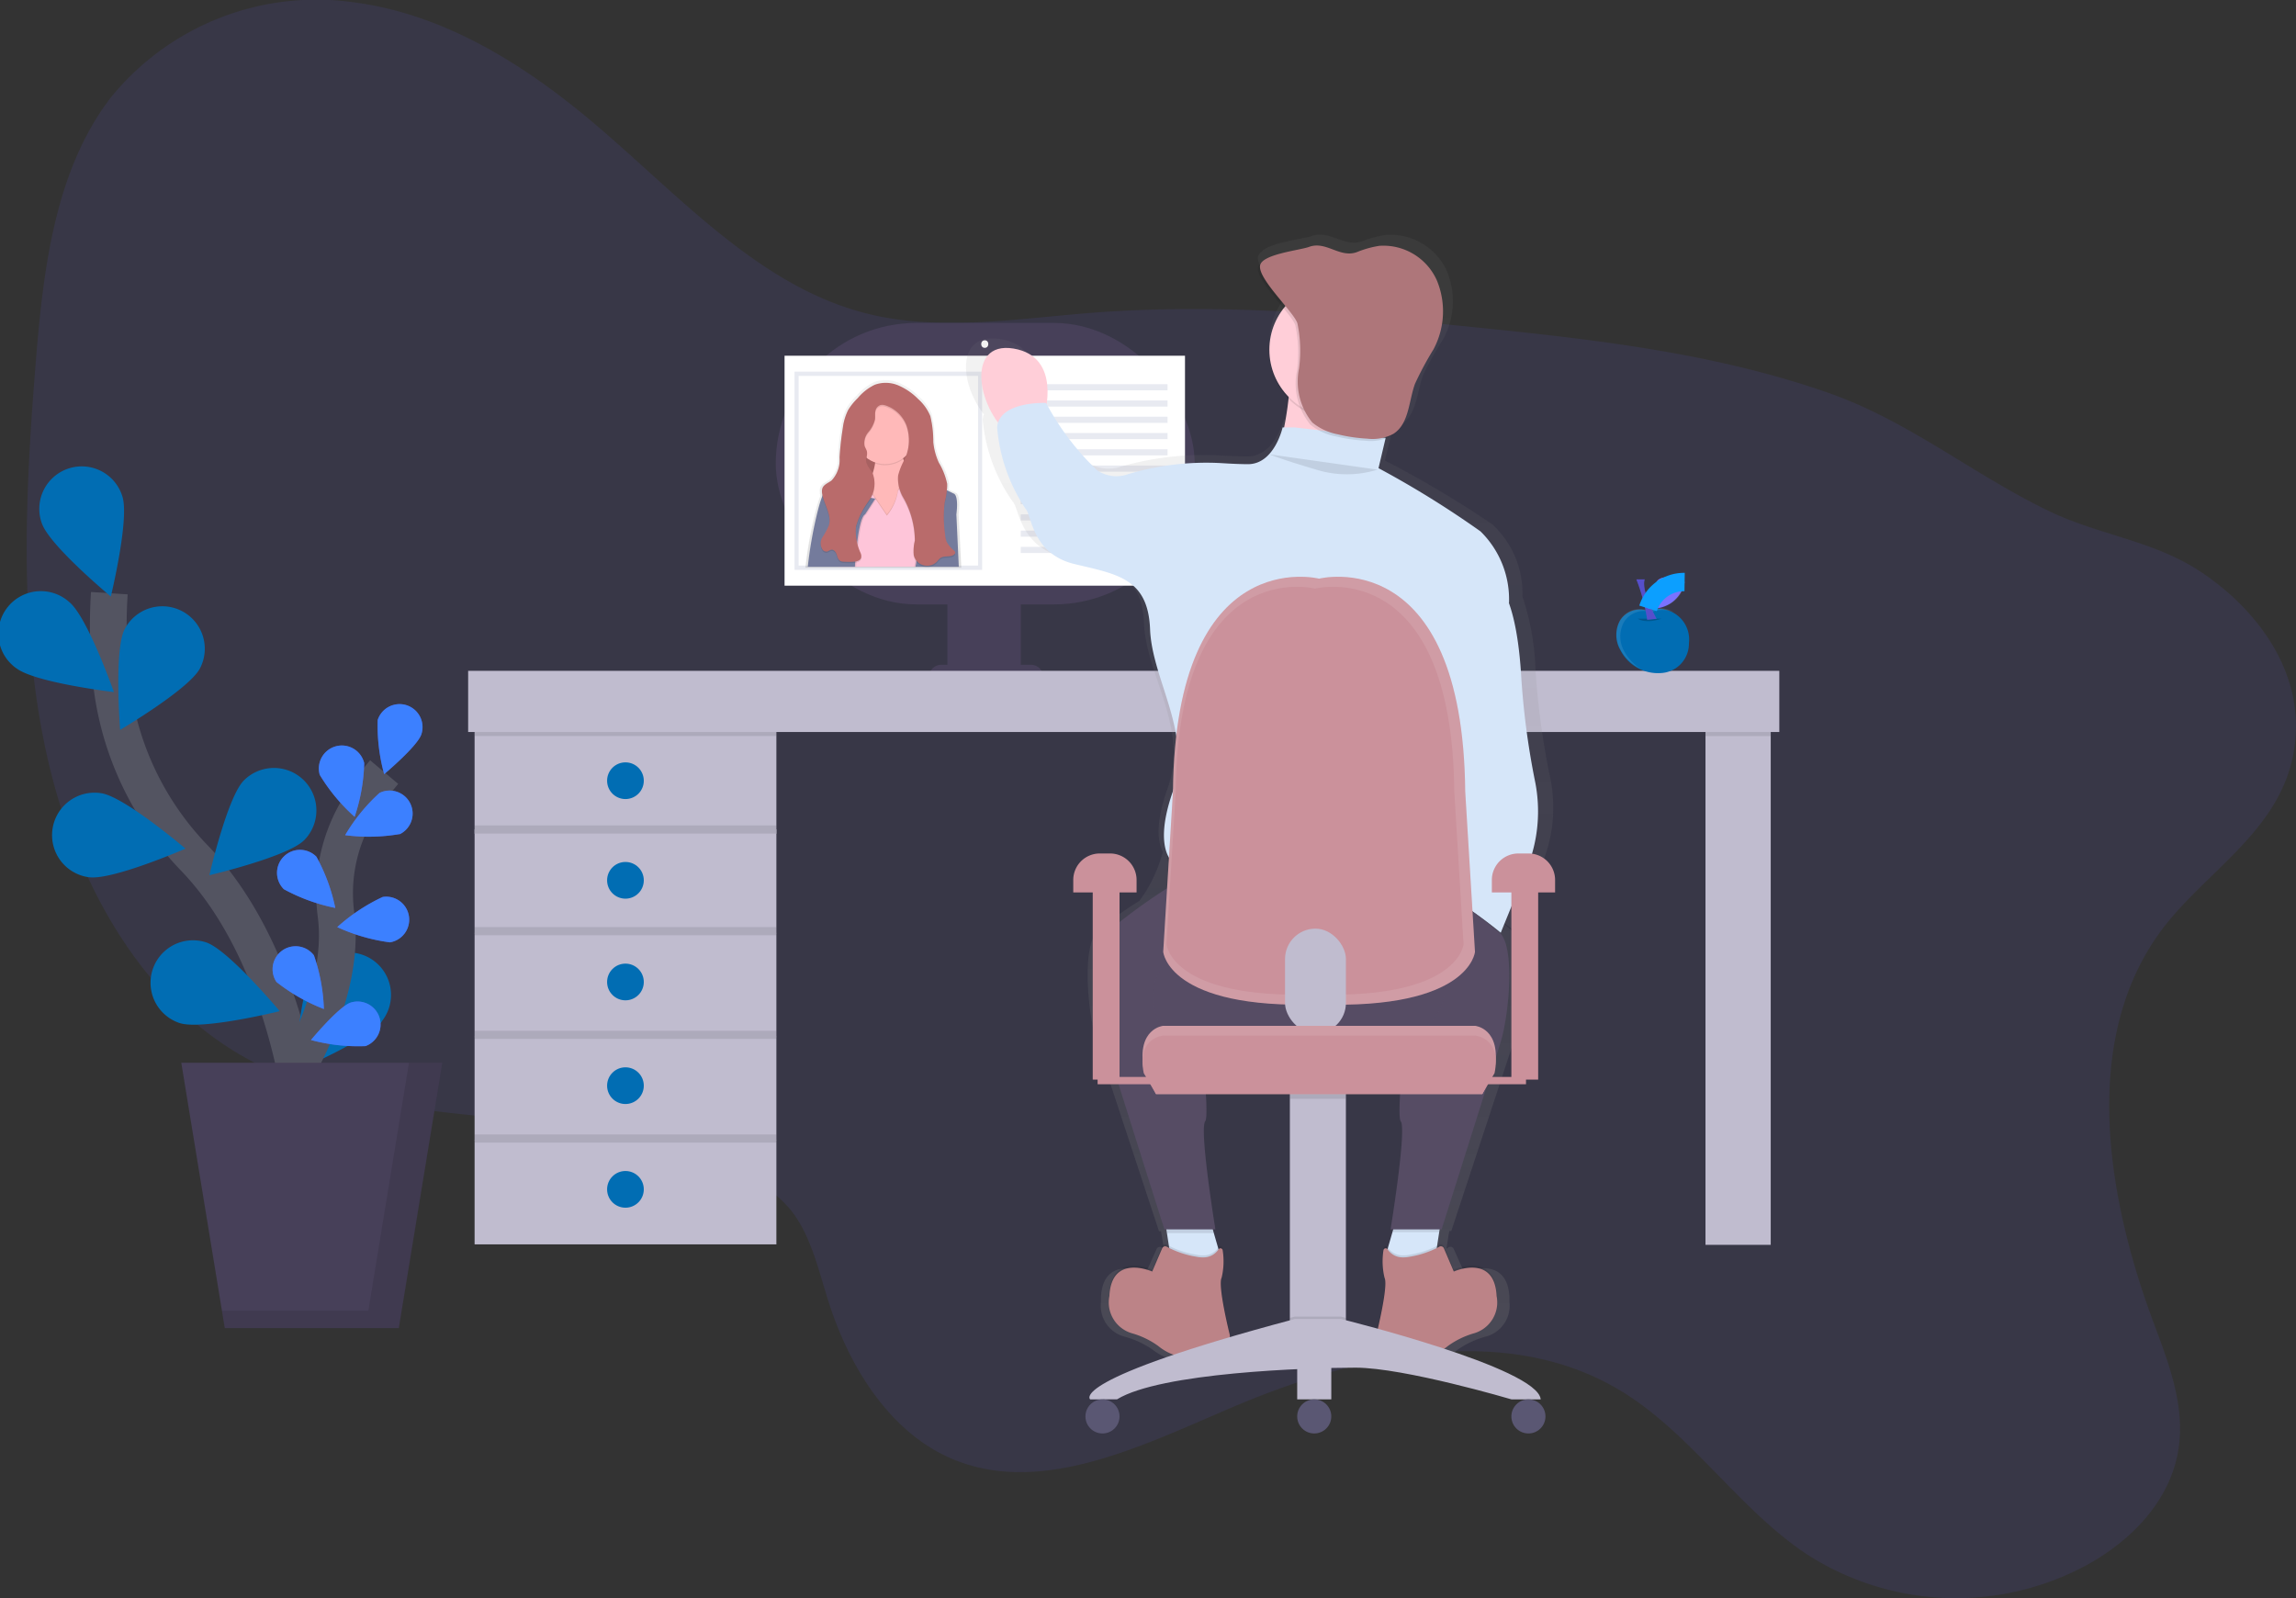 <svg xmlns="http://www.w3.org/2000/svg" xmlns:xlink="http://www.w3.org/1999/xlink" width="125" height="87" viewBox="0 0 125 87">
  <rect x="0" y="0" width="125" height="87" fill="#333333" stroke="none"/>
  <defs>
    <linearGradient id="linear-gradient" x1="0.499" y1="1" x2="0.499" y2="-0.001" gradientUnits="objectBoundingBox">
      <stop offset="0" stop-color="gray" stop-opacity="0.251"/>
      <stop offset="0.54" stop-color="gray" stop-opacity="0.122"/>
      <stop offset="1" stop-color="gray" stop-opacity="0.102"/>
    </linearGradient>
    <linearGradient id="linear-gradient-2" x1="0.5" y1="1" x2="0.5" y2="0" xlink:href="#linear-gradient"/>
  </defs>
  <g id="Grupo_4043" data-name="Grupo 4043" transform="translate(0.066 0.009)">
    <path id="Trazado_3207" data-name="Trazado 3207" d="M165.881,107.767c-4.344,5.947-2.91,14.435-.4,21.2.841,2.264,1.8,4.658,1.36,7.121-.533,3.011-3.035,5.267-5.637,6.5a14.967,14.967,0,0,1-14.588-.94c-3.661-2.435-6.239-6.482-9.971-8.8-6.246-3.88-14.355-2.146-21.307.816-4.918,2.1-10.306,4.794-15.1,2.859-3.373-1.362-5.644-4.828-6.839-8.533-.577-1.789-.981-3.731-2.13-5.131a7.862,7.862,0,0,0-2.515-1.9c-8.475-4.428-19.377-1.66-27.593-6.6-5.547-3.336-9-9.811-10.435-16.618s-1.08-13.992-.508-21.055c.406-5.019,1.048-10.382,4.073-14.327a14.419,14.419,0,0,1,13.354-5.175c4.794.654,9.091,3.314,12.852,6.48,4.7,3.957,9.029,8.924,14.879,10.426,3.984,1.023,8.217.3,12.358-.021,6.923-.534,13.822.081,20.678.775,6.564.664,13.173,1.406,19.389,3.583,4.4,1.541,7.886,4.453,12.028,6.444,2.7,1.3,5.669,1.6,8.21,3.274,3.135,2.065,5.969,5.722,5.049,10.111C172.22,102.423,168.186,104.611,165.881,107.767Z" transform="translate(-48.331 -57.05)" fill="#6c63ff" opacity="0.1"/>
    <rect id="Rectángulo_2563" data-name="Rectángulo 2563" width="22.809" height="15.325" rx="7.662" transform="translate(42.168 17.572)" fill="#474059"/>
    <rect id="Rectángulo_2564" data-name="Rectángulo 2564" width="21.801" height="12.519" transform="translate(42.647 19.358)" fill="#fff"/>
    <ellipse id="Elipse_1257" data-name="Elipse 1257" cx="0.192" cy="0.208" rx="0.192" ry="0.208" transform="translate(53.355 18.515)" fill="#fff"/>
    <rect id="Rectángulo_2565" data-name="Rectángulo 2565" width="3.997" height="4.219" transform="translate(51.513 32.306)" fill="#474059"/>
    <path id="Trazado_3208" data-name="Trazado 3208" d="M456.506,326.95h4.885a.666.666,0,0,1,.666.666H455.84A.666.666,0,0,1,456.506,326.95Z" transform="translate(-405.326 -290.766)" fill="#474059"/>
    <rect id="Rectángulo_2566" data-name="Rectángulo 2566" width="16.43" height="5.662" transform="translate(25.772 39.719)" fill="#c0bccf"/>
    <rect id="Rectángulo_2567" data-name="Rectángulo 2567" width="3.552" height="30.862" transform="translate(92.785 36.902)" fill="#c0bccf"/>
    <rect id="Rectángulo_2568" data-name="Rectángulo 2568" width="16.43" height="0.333" transform="translate(25.772 39.727)" opacity="0.1"/>
    <rect id="Rectángulo_2569" data-name="Rectángulo 2569" width="3.552" height="3.108" transform="translate(92.785 36.956)" opacity="0.1"/>
    <rect id="Rectángulo_2570" data-name="Rectángulo 2570" width="16.43" height="5.662" transform="translate(25.772 45.142)" fill="#c0bccf"/>
    <circle id="Elipse_1258" data-name="Elipse 1258" cx="0.999" cy="0.999" r="0.999" transform="translate(32.986 46.919)" fill="#016db3"/>
    <circle id="Elipse_1259" data-name="Elipse 1259" cx="0.999" cy="0.999" r="0.999" transform="translate(32.986 41.496)" fill="#016db3"/>
    <rect id="Rectángulo_2571" data-name="Rectángulo 2571" width="16.43" height="5.662" transform="translate(25.772 50.787)" fill="#c0bccf"/>
    <circle id="Elipse_1260" data-name="Elipse 1260" cx="0.999" cy="0.999" r="0.999" transform="translate(32.986 52.454)" fill="#016db3"/>
    <rect id="Rectángulo_2572" data-name="Rectángulo 2572" width="16.43" height="5.662" transform="translate(25.772 56.431)" fill="#c0bccf"/>
    <circle id="Elipse_1261" data-name="Elipse 1261" cx="0.999" cy="0.999" r="0.999" transform="translate(32.986 58.099)" fill="#016db3"/>
    <rect id="Rectángulo_2573" data-name="Rectángulo 2573" width="16.43" height="5.662" transform="translate(25.772 62.076)" fill="#c0bccf"/>
    <circle id="Elipse_1262" data-name="Elipse 1262" cx="0.999" cy="0.999" r="0.999" transform="translate(32.986 63.744)" fill="#016db3"/>
    <rect id="Rectángulo_2574" data-name="Rectángulo 2574" width="16.43" height="0.444" transform="translate(25.772 50.464)" opacity="0.1"/>
    <rect id="Rectángulo_2575" data-name="Rectángulo 2575" width="16.43" height="0.444" transform="translate(25.772 44.929)" opacity="0.1"/>
    <rect id="Rectángulo_2576" data-name="Rectángulo 2576" width="16.43" height="0.444" transform="translate(25.772 56.11)" opacity="0.1"/>
    <rect id="Rectángulo_2577" data-name="Rectángulo 2577" width="16.43" height="0.444" transform="translate(25.772 61.755)" opacity="0.1"/>
    <path id="Trazado_3209" data-name="Trazado 3209" d="M100.648,380.663s-.366-10.853-6.238-16.985A16.451,16.451,0,0,1,89.9,354.3a27.671,27.671,0,0,1-.138-5.059" transform="translate(-83.876 -316.955)" fill="none" stroke="#535461" stroke-miterlimit="10" stroke-width="2"/>
    <path id="Trazado_3210" data-name="Trazado 3210" d="M56.144,289.907c.4,1.212,3.761,4,3.761,4s1.029-4.242.627-5.453a2.312,2.312,0,1,0-4.388,1.455Z" transform="translate(-53.937 -261.44)" fill="#016db3"/>
    <path id="Trazado_3211" data-name="Trazado 3211" d="M37.486,352.6c1,.8,5.329,1.312,5.329,1.312S41.372,349.8,40.373,349A2.312,2.312,0,1,0,37.48,352.6Z" transform="translate(-36.68 -316.242)" fill="#016db3"/>
    <path id="Trazado_3212" data-name="Trazado 3212" d="M64.362,451.572c1.263.187,5.263-1.554,5.263-1.554S66.3,447.186,65.038,447a2.312,2.312,0,1,0-.676,4.574Z" transform="translate(-59.593 -403.824)" fill="#016db3"/>
    <path id="Trazado_3213" data-name="Trazado 3213" d="M111.914,524.033c1.213.4,5.451-.646,5.451-.646s-2.8-3.349-4.012-3.747a2.312,2.312,0,0,0-1.443,4.393Z" transform="translate(-102.202 -468.345)" fill="#016db3"/>
    <path id="Trazado_3214" data-name="Trazado 3214" d="M99.079,358.664c-.589,1.132-4.348,3.35-4.348,3.35s-.342-4.351.248-5.484a2.311,2.311,0,0,1,4.1,2.134Z" transform="translate(-88.257 -322.287)" fill="#016db3"/>
    <path id="Trazado_3215" data-name="Trazado 3215" d="M144.451,438.7c-.9.9-5.151,1.9-5.151,1.9s.976-4.254,1.876-5.159a2.311,2.311,0,1,1,3.275,3.263Z" transform="translate(-127.966 -392.96)" fill="#016db3"/>
    <path id="Trazado_3216" data-name="Trazado 3216" d="M185.907,529.6c-.735,1.044-4.757,2.739-4.757,2.739s.242-4.357.978-5.4A2.311,2.311,0,1,1,185.9,529.6Z" transform="translate(-165.17 -474.018)" fill="#016db3"/>
    <path id="Trazado_3217" data-name="Trazado 3217" d="M176.67,454.188s3.33-4.845,2.747-9.4a8.908,8.908,0,0,1,1.052-5.535,14.987,14.987,0,0,1,1.566-2.25" transform="translate(-161.187 -394.978)" fill="none" stroke="#535461" stroke-miterlimit="10" stroke-width="2"/>
    <path id="Trazado_3218" data-name="Trazado 3218" d="M221.452,404.237a9.934,9.934,0,0,0,.352,2.951s1.813-1.516,2.027-2.173a1.251,1.251,0,0,0-2.379-.777Z" transform="translate(-200.955 -365.05)" fill="#6c63ff"/>
    <path id="Trazado_3219" data-name="Trazado 3219" d="M193.074,425.529a9.959,9.959,0,0,0,1.9,2.286,9.929,9.929,0,0,0,.521-2.926,1.252,1.252,0,1,0-2.42.641Z" transform="translate(-175.733 -383.354)" fill="#6c63ff"/>
    <path id="Trazado_3220" data-name="Trazado 3220" d="M172.911,477.27a9.924,9.924,0,0,0,2.793,1.015,9.894,9.894,0,0,0-1.028-2.789,1.252,1.252,0,1,0-1.765,1.776Z" transform="translate(-157.517 -428.864)" fill="#6c63ff"/>
    <path id="Trazado_3221" data-name="Trazado 3221" d="M170.337,524.172a9.94,9.94,0,0,0,2.582,1.472,9.9,9.9,0,0,0-.542-2.922,1.252,1.252,0,0,0-2.04,1.45Z" transform="translate(-155.352 -470.719)" fill="#6c63ff"/>
    <path id="Trazado_3222" data-name="Trazado 3222" d="M208.851,448.222a9.9,9.9,0,0,1-2.971.06,9.816,9.816,0,0,1,1.872-2.3,1.251,1.251,0,1,1,1.1,2.248Z" transform="translate(-187.155 -402.822)" fill="#6c63ff"/>
    <path id="Trazado_3223" data-name="Trazado 3223" d="M204.849,500.555a9.922,9.922,0,0,1-2.849-.827,9.921,9.921,0,0,1,2.477-1.643,1.251,1.251,0,1,1,.376,2.475Z" transform="translate(-183.705 -449.262)" fill="#6c63ff"/>
    <path id="Trazado_3224" data-name="Trazado 3224" d="M192.063,552.017a9.814,9.814,0,0,1-2.953-.333s1.508-1.82,2.164-2.038a1.252,1.252,0,0,1,.789,2.376Z" transform="translate(-172.246 -495.072)" fill="#6c63ff"/>
    <path id="Trazado_3225" data-name="Trazado 3225" d="M221.452,404.237a9.934,9.934,0,0,0,.352,2.951s1.813-1.516,2.027-2.173a1.251,1.251,0,0,0-2.379-.777Z" transform="translate(-200.955 -365.05)" fill="#0c9fff" opacity="0.5"/>
    <path id="Trazado_3226" data-name="Trazado 3226" d="M193.074,425.529a9.959,9.959,0,0,0,1.9,2.286,9.929,9.929,0,0,0,.521-2.926,1.252,1.252,0,1,0-2.42.641Z" transform="translate(-175.733 -383.354)" fill="#0c9fff" opacity="0.5"/>
    <path id="Trazado_3227" data-name="Trazado 3227" d="M172.911,477.27a9.924,9.924,0,0,0,2.793,1.015,9.894,9.894,0,0,0-1.028-2.789,1.252,1.252,0,1,0-1.765,1.776Z" transform="translate(-157.517 -428.864)" fill="#0c9fff" opacity="0.5"/>
    <path id="Trazado_3228" data-name="Trazado 3228" d="M170.337,524.172a9.94,9.94,0,0,0,2.582,1.472,9.9,9.9,0,0,0-.542-2.922,1.252,1.252,0,0,0-2.04,1.45Z" transform="translate(-155.352 -470.719)" fill="#0c9fff" opacity="0.5"/>
    <path id="Trazado_3229" data-name="Trazado 3229" d="M208.851,448.222a9.9,9.9,0,0,1-2.971.06,9.816,9.816,0,0,1,1.872-2.3,1.251,1.251,0,1,1,1.1,2.248Z" transform="translate(-187.155 -402.822)" fill="#0c9fff" opacity="0.5"/>
    <path id="Trazado_3230" data-name="Trazado 3230" d="M204.849,500.555a9.922,9.922,0,0,1-2.849-.827,9.921,9.921,0,0,1,2.477-1.643,1.251,1.251,0,1,1,.376,2.475Z" transform="translate(-183.705 -449.262)" fill="#0c9fff" opacity="0.5"/>
    <path id="Trazado_3231" data-name="Trazado 3231" d="M192.063,552.017a9.814,9.814,0,0,1-2.953-.333s1.508-1.82,2.164-2.038a1.252,1.252,0,0,1,.789,2.376Z" transform="translate(-172.246 -495.072)" fill="#0c9fff" opacity="0.5"/>
    <path id="Trazado_3232" data-name="Trazado 3232" d="M100.681,537.426H91.208L88.84,522.98h14.21Z" transform="translate(-79.036 -465.128)" fill="#474059"/>
    <path id="Trazado_3233" data-name="Trazado 3233" d="M118.953,522.98l-2.213,13.5H108.77l.155.947H118.4l2.369-14.446Z" transform="translate(-96.753 -465.128)" opacity="0.1"/>
    <rect id="Rectángulo_2578" data-name="Rectángulo 2578" width="71.383" height="3.33" transform="translate(25.421 36.513)" fill="#c0bccf"/>
    <rect id="Rectángulo_2579" data-name="Rectángulo 2579" width="10.213" height="10.794" transform="translate(43.191 20.223)" fill="#e8eaf1"/>
    <rect id="Rectángulo_2580" data-name="Rectángulo 2580" width="9.769" height="10.324" transform="translate(43.413 20.458)" fill="#fff"/>
    <path id="Trazado_3234" data-name="Trazado 3234" d="M440.184,251.348c.137-1.081-.137-1.149-.137-1.149l-.392-.188a1.615,1.615,0,0,0,.008-.191,1.364,1.364,0,0,0,0-.159,3.777,3.777,0,0,0-.472-1.187,3.56,3.56,0,0,1-.309-1.136,5.81,5.81,0,0,0-.167-1.443,2.6,2.6,0,0,0-.692-.949,3.5,3.5,0,0,0-1.11-.753,1.832,1.832,0,0,0-1.322-.038,2.89,2.89,0,0,0-.953.736,3.359,3.359,0,0,0-.538.655,2.96,2.96,0,0,0-.3.99,16.369,16.369,0,0,0-.187,1.655,1.667,1.667,0,0,1-.444,1.271c-.181.139-.434.216-.517.426a.466.466,0,0,0-.027.2.789.789,0,0,0,.011.168.5.5,0,0,0,.019.1,7.551,7.551,0,0,0-.266.865,22.8,22.8,0,0,0-.547,3.041h6.585a.776.776,0,0,0,.188,0h1.713Z" transform="translate(-388.059 -223.366)" fill="url(#linear-gradient)"/>
    <rect id="Rectángulo_2581" data-name="Rectángulo 2581" width="3.78" height="2.852" transform="translate(46.428 23.495)" fill="#b96b6b"/>
    <rect id="Rectángulo_2582" data-name="Rectángulo 2582" width="3.78" height="2.852" transform="translate(46.428 23.495)" opacity="0.1"/>
    <path id="Trazado_3235" data-name="Trazado 3235" d="M458.019,278.775l-1.459,2.056-1.531-.132s-1.989.132-.666-1.393a3.248,3.248,0,0,0,.888-1.776,1.38,1.38,0,0,0-.094-.74l1.659-.2a1.236,1.236,0,0,0-.027.692A3.052,3.052,0,0,0,458.019,278.775Z" transform="translate(-407.678 -252.299)" fill="#ffb9b9"/>
    <path id="Trazado_3236" data-name="Trazado 3236" d="M466.871,277.234a1.658,1.658,0,0,1-1.536.245,1.38,1.38,0,0,0-.094-.74l1.659-.2A1.237,1.237,0,0,0,466.871,277.234Z" transform="translate(-417.751 -252.252)" opacity="0.1"/>
    <circle id="Elipse_1263" data-name="Elipse 1263" cx="1.659" cy="1.659" r="1.659" transform="translate(46.46 21.94)" fill="#ffb9b9"/>
    <path id="Trazado_3237" data-name="Trazado 3237" d="M450.563,293.335a2.7,2.7,0,0,0,.6-1.327,1.341,1.341,0,0,1,.8-.666c.6-.2.531,0,.531,0l.4,1.592-.132,2.852.067.333H447.91l.333-1.327-.068-1.125.265-1.724.8-.464.6.8Z" transform="translate(-402.345 -265.341)" opacity="0.1"/>
    <path id="Trazado_3238" data-name="Trazado 3238" d="M450.563,293.945a2.7,2.7,0,0,0,.6-1.327,1.341,1.341,0,0,1,.8-.666c.6-.2.531,0,.531,0l.4,1.592-.132,2.852.067.333H447.91l.333-1.327-.067-1.128.265-1.724.8-.464.6.8Z" transform="translate(-402.345 -265.883)" fill="#fec5d9"/>
    <path id="Trazado_3239" data-name="Trazado 3239" d="M436.9,292.09l-2.056.333s-.333-.067-.729,1.525a22.641,22.641,0,0,0-.531,2.984h2.564s.154-2.653.555-2.852l.555-.858s-.888-.07-.757-.534A.94.94,0,0,1,436.9,292.09Z" transform="translate(-389.604 -266.084)" opacity="0.1"/>
    <path id="Trazado_3240" data-name="Trazado 3240" d="M436.314,292.09l-2.056.333s-.333-.067-.729,1.525a22.649,22.649,0,0,0-.528,2.983h2.564s.154-2.653.555-2.852l.555-.858s-.888-.07-.757-.534A.937.937,0,0,1,436.314,292.09Z" transform="translate(-389.089 -266.084)" fill="#747b9c"/>
    <path id="Trazado_3241" data-name="Trazado 3241" d="M484.36,290.3l2.188,1.061s.265.067.132,1.128l.132,2.852h-2.354a8.5,8.5,0,0,0,.1-2.719A18.173,18.173,0,0,1,484.36,290.3Z" transform="translate(-434.75 -264.492)" opacity="0.1"/>
    <path id="Trazado_3242" data-name="Trazado 3242" d="M485,290.3l2.188,1.061s.265.067.132,1.128l.132,2.852h-2.358a8.506,8.506,0,0,0,.1-2.719A18.176,18.176,0,0,1,485,290.3Z" transform="translate(-435.319 -264.492)" fill="#747b9c"/>
    <path id="Trazado_3243" data-name="Trazado 3243" d="M442.235,248a1.654,1.654,0,0,1-.366.713.9.9,0,0,0-.2.755c.033.1.1.189.122.292.04.178-.05.361-.034.542.021.249.232.433.349.653a1.583,1.583,0,0,1-.209,1.494,4.365,4.365,0,0,0-.7,1.4,2.827,2.827,0,0,0,.242,1.421.444.444,0,0,1,.038.285c-.051.153-.243.2-.405.21a4.276,4.276,0,0,1-.532,0,.444.444,0,0,1-.194-.041c-.122-.067-.159-.222-.2-.351s-.145-.275-.284-.261c-.091.01-.162.088-.252.1a.26.26,0,0,1-.222-.091.62.62,0,0,1-.017-.685,4.526,4.526,0,0,0,.347-.639c.179-.577-.269-1.149-.363-1.746a.564.564,0,0,1,.016-.293c.081-.206.326-.283.5-.419a1.644,1.644,0,0,0,.432-1.248,16.28,16.28,0,0,1,.173-1.624,2.934,2.934,0,0,1,.293-.971,3.287,3.287,0,0,1,.522-.643,2.77,2.77,0,0,1,.924-.722,1.754,1.754,0,0,1,1.281.037,3.391,3.391,0,0,1,1.078.745,2.546,2.546,0,0,1,.666.931,5.924,5.924,0,0,1,.161,1.421,3.53,3.53,0,0,0,.3,1.11,3.745,3.745,0,0,1,.457,1.166,3.939,3.939,0,0,1-.134.994,6.521,6.521,0,0,0,.019,1.74,1.4,1.4,0,0,0,.087.41,1.464,1.464,0,0,0,.4.474.17.17,0,0,1,.07.111.134.134,0,0,1-.052.1c-.2.179-.548.047-.766.205a1.232,1.232,0,0,0-.165.175.746.746,0,0,1-1.278-.346,2.39,2.39,0,0,1,.06-.79,4.743,4.743,0,0,0-.666-2.393,2.087,2.087,0,0,1-.246-1.136,3.585,3.585,0,0,1,.35-.875,2.464,2.464,0,0,0,.111-1.843,1.826,1.826,0,0,0-.939-1.022c-.158-.071-.382-.169-.547-.073C442.174,247.423,442.257,247.747,442.235,248Z" transform="translate(-394.661 -225.123)" opacity="0.1"/>
    <path id="Trazado_3244" data-name="Trazado 3244" d="M442.235,247.387a1.654,1.654,0,0,1-.366.713.9.9,0,0,0-.2.755c.033.1.1.189.122.292.04.178-.05.361-.034.542.021.249.232.433.349.653a1.583,1.583,0,0,1-.209,1.494,4.365,4.365,0,0,0-.7,1.4,2.827,2.827,0,0,0,.242,1.421.444.444,0,0,1,.038.285c-.051.153-.243.2-.405.21a4.27,4.27,0,0,1-.532,0,.444.444,0,0,1-.194-.041c-.122-.067-.159-.222-.2-.351s-.145-.275-.284-.261c-.091.01-.162.088-.252.1a.26.26,0,0,1-.222-.091.62.62,0,0,1-.017-.685,4.526,4.526,0,0,0,.347-.639c.179-.577-.269-1.149-.363-1.746a.564.564,0,0,1,.016-.293c.081-.206.326-.283.5-.419a1.644,1.644,0,0,0,.432-1.248,16.282,16.282,0,0,1,.18-1.625,2.935,2.935,0,0,1,.293-.971,3.287,3.287,0,0,1,.522-.643,2.769,2.769,0,0,1,.924-.722,1.754,1.754,0,0,1,1.281.037,3.391,3.391,0,0,1,1.076.738,2.547,2.547,0,0,1,.666.931,5.922,5.922,0,0,1,.161,1.421,3.53,3.53,0,0,0,.3,1.11,3.747,3.747,0,0,1,.457,1.166,3.937,3.937,0,0,1-.134.994,6.522,6.522,0,0,0,.019,1.74,1.4,1.4,0,0,0,.084.412,1.464,1.464,0,0,0,.4.474.17.17,0,0,1,.07.111.134.134,0,0,1-.052.1c-.2.179-.548.047-.766.205a1.231,1.231,0,0,0-.165.175.746.746,0,0,1-1.278-.346,2.389,2.389,0,0,1,.06-.79,4.743,4.743,0,0,0-.666-2.393,2.087,2.087,0,0,1-.246-1.136,3.585,3.585,0,0,1,.35-.875,2.464,2.464,0,0,0,.111-1.843,1.826,1.826,0,0,0-.939-1.022c-.158-.071-.382-.169-.547-.073C442.174,246.814,442.257,247.139,442.235,247.387Z" transform="translate(-394.661 -224.58)" fill="#b96b6b"/>
    <rect id="Rectángulo_2583" data-name="Rectángulo 2583" width="7.993" height="0.333" transform="translate(55.506 20.908)" fill="#e8eaf1"/>
    <rect id="Rectángulo_2584" data-name="Rectángulo 2584" width="7.993" height="0.333" transform="translate(55.506 21.794)" fill="#e8eaf1"/>
    <rect id="Rectángulo_2585" data-name="Rectángulo 2585" width="7.993" height="0.333" transform="translate(55.506 22.679)" fill="#e8eaf1"/>
    <rect id="Rectángulo_2586" data-name="Rectángulo 2586" width="7.993" height="0.333" transform="translate(55.506 23.565)" fill="#e8eaf1"/>
    <rect id="Rectángulo_2587" data-name="Rectángulo 2587" width="7.993" height="0.333" transform="translate(55.506 24.451)" fill="#e8eaf1"/>
    <rect id="Rectángulo_2588" data-name="Rectángulo 2588" width="7.993" height="0.333" transform="translate(55.506 25.336)" fill="#e8eaf1"/>
    <rect id="Rectángulo_2589" data-name="Rectángulo 2589" width="7.993" height="0.333" transform="translate(55.506 26.222)" fill="#e8eaf1"/>
    <rect id="Rectángulo_2590" data-name="Rectángulo 2590" width="7.993" height="0.333" transform="translate(55.506 27.107)" fill="#e8eaf1"/>
    <rect id="Rectángulo_2591" data-name="Rectángulo 2591" width="7.993" height="0.333" transform="translate(55.506 27.993)" fill="#e8eaf1"/>
    <rect id="Rectángulo_2592" data-name="Rectángulo 2592" width="7.993" height="0.333" transform="translate(55.506 28.878)" fill="#e8eaf1"/>
    <rect id="Rectángulo_2593" data-name="Rectángulo 2593" width="7.993" height="0.333" transform="translate(55.506 29.764)" fill="#e8eaf1"/>
    <path id="Trazado_3245" data-name="Trazado 3245" d="M542.124,206.428a8.04,8.04,0,0,0,.473-4.846,41.192,41.192,0,0,1-.792-5.888,13.851,13.851,0,0,0-.707-3.921h0a5.108,5.108,0,0,0-1.639-3.926,55.952,55.952,0,0,0-5.852-3.477l.41-1.666H534a1.61,1.61,0,0,0,.352-.16,1.524,1.524,0,0,0,.316-.262c.693-.6.7-1.712,1.031-2.594a17.138,17.138,0,0,1,1.067-1.9,4.273,4.273,0,0,0,.188-3.8,3.387,3.387,0,0,0-3.3-1.9,5.945,5.945,0,0,0-1.283.344c-.985.345-1.762-.631-2.746-.285-.494.174-2.338.362-2.738.867a.453.453,0,0,0-.189.254c-.1.491.8,1.474,1.468,2.259a3.589,3.589,0,0,0-.824,2.284v.113a3.613,3.613,0,0,0,1.1,2.591c-.057.493-.141,1.048-.262,1.616h-.081s-.468,2.019-1.989,2.019c-.406,0-.961-.024-1.554-.059a16.314,16.314,0,0,0-5.31.609,2.047,2.047,0,0,1-1.792-.213,14.257,14.257,0,0,1-2.9-3.662c.147-.97.127-2.745-1.9-3.068-2.37-.378-2.24,2.357-.877,4.1a1.08,1.08,0,0,0-.067.27,9.208,9.208,0,0,0,1.639,4.487c.351.336.36,2.467,2.813,3.032s4.219.785,4.33,3.59,2.458,5.721,1.288,8.975c-.7,1.953-.52,2.975-.261,3.481-.021.066-.041.132-.063.2a7.922,7.922,0,0,1-.964,2.1c-.084.111-.167.23-.245.354a15.231,15.231,0,0,0-2.331,1.721c-.819.9-.468,4.487,0,5.945s3.394,10.32,3.394,10.32h.111l.036.221.118.734a1.1,1.1,0,0,1-.111-.069.19.19,0,0,0-.281.075l-.572,1.271s-2.34-1.007-2.46,1.349v.27a1.736,1.736,0,0,0,1.281,1.887,4.906,4.906,0,0,1,1.525.705,2.988,2.988,0,0,0,2.395.59,2.378,2.378,0,0,1,.6-.055.955.955,0,0,0,1.11-1.046,1.807,1.807,0,0,0,0-.221,18.036,18.036,0,0,1-.515-2.764.644.644,0,0,1,.047-.259,1.844,1.844,0,0,0,.1-.782,8.181,8.181,0,0,0-.043-.843.131.131,0,0,0-.239-.055l-.019.025c-.076-.249-.163-.54-.245-.814l-.068-.221h.158s-.938-5.507-.587-5.95c.23-.293-.141-3.8-.425-6.192,2.851.18,7.395-.322,10.5-.477a3.991,3.991,0,0,0,1.7-.471c-.281,2.269-.8,6.8-.541,7.138.351.449-.585,5.945-.585,5.945h.141l-.051.168h.018c-.087.291-.181.6-.262.87l-.019-.025a.131.131,0,0,0-.239.056,8.156,8.156,0,0,0-.043.841,2,2,0,0,0,.1.782.643.643,0,0,1,.047.259,17.893,17.893,0,0,1-.515,2.764,1.831,1.831,0,0,0,0,.221.951.951,0,0,0,1.11,1.046,2.376,2.376,0,0,1,.6.055,3,3,0,0,0,2.395-.59,4.907,4.907,0,0,1,1.525-.705,1.736,1.736,0,0,0,1.281-1.887v-.27c-.123-2.354-2.463-1.347-2.463-1.347l-.575-1.276a.19.19,0,0,0-.281-.075,1.109,1.109,0,0,1-.111.069l.154-.959h.111s2.925-8.862,3.394-10.32.819-5.048,0-5.945a15.335,15.335,0,0,0-2.364-1.744,21.955,21.955,0,0,1,2.364,1.632Zm-5.053,1.124-.372-.221a1.76,1.76,0,0,0-.281-.364,2.948,2.948,0,0,1-.286-.321c-.229-.689-1.074-3.538.053-5.008.818-1.07.88-3.138.816-4.5.555,2.71,1.332,6.523,1.408,7.306C538.5,205.421,537.494,206.959,537.07,207.553Z" transform="translate(-458.277 -159.308)" fill="url(#linear-gradient-2)"/>
    <path id="Trazado_3246" data-name="Trazado 3246" d="M719.108,653.92l-.444,2.886L716,656.251s.555-1.887.666-2.331.111,0,.111,0Z" transform="translate(-640.691 -587.687)" fill="#d6e6f9"/>
    <path id="Trazado_3247" data-name="Trazado 3247" d="M611.108,656.251l-2.664.555-.307-2L608,653.92h2.331s0-.444.111,0c.04.16.138.508.248.888C610.886,655.48,611.108,656.251,611.108,656.251Z" transform="translate(-544.673 -587.687)" fill="#d6e6f9"/>
    <path id="Trazado_3248" data-name="Trazado 3248" d="M610.71,654.808h-2.553l-.137-.888h2.331s0-.444.111,0C610.5,654.079,610.6,654.428,610.71,654.808Z" transform="translate(-544.691 -587.682)" opacity="0.1"/>
    <path id="Trazado_3249" data-name="Trazado 3249" d="M719.79,654.308h2.553l.137-.888h-2.333s0-.444-.111,0C720,653.579,719.9,653.928,719.79,654.308Z" transform="translate(-644.06 -587.237)" opacity="0.1"/>
    <path id="Trazado_3250" data-name="Trazado 3250" d="M740.33,340.5s1.443.111,1.776,5.329a42.423,42.423,0,0,0,.756,5.828,8.275,8.275,0,0,1-.444,4.791L741,359.928s-2.664-2.22-3.552-2.109c0,0,1.554-2.109,1.443-3.33S737,344.5,737,344.5Z" transform="translate(-659.362 -309.156)" fill="#d6e6f9"/>
    <path id="Trazado_3251" data-name="Trazado 3251" d="M579.486,489.5a31.747,31.747,0,0,0-4.219,3c-.777.888-.444,4.441,0,5.884s3.219,10.213,3.219,10.213h2.775s-.888-5.44-.555-5.884-.666-8.326-.666-8.326Z" transform="translate(-515.158 -441.675)" fill="#5f546f"/>
    <path id="Trazado_3252" data-name="Trazado 3252" d="M720.776,489.5a31.747,31.747,0,0,1,4.219,3c.777.888.444,4.441,0,5.884s-3.219,10.213-3.219,10.213H719s.888-5.44.555-5.884.666-8.326.666-8.326Z" transform="translate(-643.359 -441.675)" fill="#5f546f"/>
    <path id="Trazado_3253" data-name="Trazado 3253" d="M579.486,489.5a31.747,31.747,0,0,0-4.219,3c-.777.888-.444,4.441,0,5.884s3.219,10.213,3.219,10.213h2.775s-.888-5.44-.555-5.884-.666-8.326-.666-8.326Z" transform="translate(-515.158 -441.675)" opacity="0.1"/>
    <path id="Trazado_3254" data-name="Trazado 3254" d="M720.776,489.5a31.747,31.747,0,0,1,4.219,3c.777.888.444,4.441,0,5.884s-3.219,10.213-3.219,10.213H719s.888-5.44.555-5.884.666-8.326.666-8.326Z" transform="translate(-643.359 -441.675)" opacity="0.1"/>
    <path id="Trazado_3255" data-name="Trazado 3255" d="M656.059,230.178s0,4.33-1.554,6.55,7.1.333,7.1.333a2.306,2.306,0,0,1-.833-1.166c-.457-1.629-.631-4.5.055-5.717C661.832,228.4,656.059,230.178,656.059,230.178Z" transform="translate(-585.854 -210.325)" fill="#ffced8"/>
    <circle id="Elipse_1264" data-name="Elipse 1264" cx="3.663" cy="3.663" r="3.663" transform="translate(69.041 15.48)" opacity="0.1"/>
    <circle id="Elipse_1265" data-name="Elipse 1265" cx="3.663" cy="3.663" r="3.663" transform="translate(69.041 15.37)" fill="#ffced8"/>
    <path id="Trazado_3256" data-name="Trazado 3256" d="M615.118,504.177c-3.971.175-10.576.915-11.578-.182a3.007,3.007,0,0,1-.209-4.33,5.9,5.9,0,0,0,.857-1.654c.08-.215.154-.43.222-.634a2.13,2.13,0,0,1,2.076-1.338h8.019a2.13,2.13,0,0,1,2.078,1.347,3.563,3.563,0,0,0,.511,1.038,2.511,2.511,0,0,0,.41.444,3.566,3.566,0,0,1,.836,1.9C618.7,502.488,617.18,504.086,615.118,504.177Z" transform="translate(-539.799 -447.468)" fill="#5f546f"/>
    <path id="Trazado_3257" data-name="Trazado 3257" d="M615.118,504.177c-3.971.175-10.576.915-11.578-.182a3.007,3.007,0,0,1-.209-4.33,5.9,5.9,0,0,0,.857-1.654c.08-.215.154-.43.222-.634a2.13,2.13,0,0,1,2.076-1.338h8.019a2.13,2.13,0,0,1,2.078,1.347,3.563,3.563,0,0,0,.511,1.038,2.511,2.511,0,0,0,.41.444,3.566,3.566,0,0,1,.836,1.9C618.7,502.488,617.18,504.086,615.118,504.177Z" transform="translate(-539.799 -447.468)" opacity="0.1"/>
    <path id="Trazado_3258" data-name="Trazado 3258" d="M585.715,669.688a5.174,5.174,0,0,1-1.606-.537.176.176,0,0,0-.266.074l-.544,1.267s-2.22-1-2.331,1.332a1.751,1.751,0,0,0,1.213,2.024,4.566,4.566,0,0,1,1.451.7,2.757,2.757,0,0,0,2.271.585,2.167,2.167,0,0,1,.57-.055c.414.013,1.128-.111,1.049-1.142,0,0-.666-2.664-.444-3.108a3.848,3.848,0,0,0,.058-1.494.123.123,0,0,0-.222-.057.977.977,0,0,1-.856.444A1.552,1.552,0,0,1,585.715,669.688Z" transform="translate(-520.636 -601.384)" opacity="0.1"/>
    <path id="Trazado_3259" data-name="Trazado 3259" d="M585.715,670.687a5.173,5.173,0,0,1-1.606-.537.177.177,0,0,0-.266.074l-.544,1.267s-2.22-1-2.331,1.332a1.751,1.751,0,0,0,1.213,2.024,4.565,4.565,0,0,1,1.451.7,2.757,2.757,0,0,0,2.271.585,2.167,2.167,0,0,1,.57-.055c.414.013,1.128-.111,1.049-1.142,0,0-.666-2.664-.444-3.108a3.848,3.848,0,0,0,.058-1.494.123.123,0,0,0-.222-.057.977.977,0,0,1-.856.444A1.56,1.56,0,0,1,585.715,670.687Z" transform="translate(-520.636 -602.273)" fill="#bc8387"/>
    <path id="Trazado_3260" data-name="Trazado 3260" d="M713.784,669.688a5.174,5.174,0,0,0,1.606-.537.176.176,0,0,1,.266.074l.541,1.267s2.22-1,2.331,1.332a1.751,1.751,0,0,1-1.213,2.024,4.566,4.566,0,0,0-1.443.7,2.757,2.757,0,0,1-2.271.585,2.164,2.164,0,0,0-.57-.056c-.414.013-1.128-.111-1.049-1.142,0,0,.666-2.664.444-3.108a3.845,3.845,0,0,1-.058-1.494.123.123,0,0,1,.222-.057.977.977,0,0,0,.856.444A1.558,1.558,0,0,0,713.784,669.688Z" transform="translate(-637.115 -601.384)" opacity="0.1"/>
    <path id="Trazado_3261" data-name="Trazado 3261" d="M713.784,670.687a5.173,5.173,0,0,0,1.606-.537.177.177,0,0,1,.266.074l.541,1.267s2.22-1,2.331,1.332a1.751,1.751,0,0,1-1.213,2.024,4.566,4.566,0,0,0-1.443.7,2.757,2.757,0,0,1-2.271.585,2.164,2.164,0,0,0-.57-.056c-.414.013-1.128-.111-1.049-1.142,0,0,.666-2.664.444-3.108a3.846,3.846,0,0,1-.058-1.494.123.123,0,0,1,.222-.057.977.977,0,0,0,.856.444A1.554,1.554,0,0,0,713.784,670.687Z" transform="translate(-637.115 -602.273)" fill="#bc8387"/>
    <path id="Trazado_3262" data-name="Trazado 3262" d="M521.593,231.882s1-3.219-1.665-3.663-2,3.441,0,4.885S521.593,231.882,521.593,231.882Z" transform="translate(-464.81 -209.251)" fill="#ffced8"/>
    <path id="Trazado_3263" data-name="Trazado 3263" d="M623.192,460.719c-3.108,5.107-13.544-.666-13.544-.666a1.112,1.112,0,0,1-.419-.577c.086-.27.164-.54.235-.8a2.291,2.291,0,0,1,2.214-1.68h8.548a2.288,2.288,0,0,1,2.214,1.691,4.844,4.844,0,0,0,.544,1.3C623.095,460.441,623.192,460.719,623.192,460.719Z" transform="translate(-545.771 -412.743)" opacity="0.1"/>
    <path id="Trazado_3264" data-name="Trazado 3264" d="M542.156,256.816h-.666s-.444,2-1.887,2c-.385,0-.911-.023-1.478-.059a14.867,14.867,0,0,0-5.038.6,1.872,1.872,0,0,1-1.7-.211,14.407,14.407,0,0,1-2.775-3.664s-2.553-.111-2.664,1.332a9.348,9.348,0,0,0,1.554,4.441c.333.333.333,2.442,2.664,3s4,.777,4.108,3.552,2.331,5.662,1.221,8.881.111,3.886.111,3.886,10.435,5.773,13.544.666c0,0-1.221-3.441,0-5.107s.666-5.773.666-5.773l4-4a5.183,5.183,0,0,0-1.554-3.886,52.567,52.567,0,0,0-5.551-3.441l.389-1.65Z" transform="translate(-471.727 -233.554)" fill="#d6e6f9"/>
    <path id="Trazado_3265" data-name="Trazado 3265" d="M656.037,185.526a3.531,3.531,0,0,0,.722,2.946,3.086,3.086,0,0,0,1.387.644,8.859,8.859,0,0,0,1.6.236,2.417,2.417,0,0,0,1.432-.263c.848-.547.828-1.764,1.168-2.715a17.491,17.491,0,0,1,1.013-1.887,4.389,4.389,0,0,0,.178-3.762,3.186,3.186,0,0,0-3.127-1.871,5.454,5.454,0,0,0-1.221.341c-.935.342-1.671-.625-2.606-.283-.511.187-2.54.392-2.664,1-.148.722,1.816,2.521,2.028,3.153A7.3,7.3,0,0,1,656.037,185.526Z" transform="translate(-585.491 -165.368)" opacity="0.1"/>
    <path id="Trazado_3266" data-name="Trazado 3266" d="M657.037,184.526a3.531,3.531,0,0,0,.722,2.946,3.086,3.086,0,0,0,1.387.644,8.858,8.858,0,0,0,1.6.236,2.418,2.418,0,0,0,1.432-.263c.848-.547.828-1.764,1.168-2.715a17.467,17.467,0,0,1,1.012-1.887,4.389,4.389,0,0,0,.178-3.762,3.186,3.186,0,0,0-3.127-1.871,5.453,5.453,0,0,0-1.221.341c-.935.342-1.671-.625-2.606-.283-.511.186-2.54.392-2.664,1-.148.722,1.816,2.521,2.028,3.153A7.3,7.3,0,0,1,657.037,184.526Z" transform="translate(-586.38 -164.479)" fill="#ae767a"/>
    <path id="Trazado_3267" data-name="Trazado 3267" d="M659.52,280.49s.666.279,2.553.834a5.606,5.606,0,0,0,3.33,0" transform="translate(-590.478 -255.764)" opacity="0.1"/>
    <path id="Trazado_3268" data-name="Trazado 3268" d="M614.5,423.4s3.108.178,4.108,1.51,1.332,1.776,2.553,1.776a39.081,39.081,0,0,1,5.662.444" transform="translate(-550.455 -382.859)" opacity="0.1"/>
    <rect id="Rectángulo_2594" data-name="Rectángulo 2594" width="1.856" height="2.121" transform="translate(70.557 74.055)" fill="#c0bccf"/>
    <rect id="Rectángulo_2595" data-name="Rectángulo 2595" width="1.459" height="10.74" transform="translate(82.217 48.028)" fill="#cb919b"/>
    <rect id="Rectángulo_2596" data-name="Rectángulo 2596" width="3.182" height="0.397" transform="translate(79.831 58.623)" fill="#cb919b"/>
    <rect id="Rectángulo_2597" data-name="Rectángulo 2597" width="1.459" height="10.74" transform="translate(59.425 48.028)" fill="#cb919b"/>
    <rect id="Rectángulo_2598" data-name="Rectángulo 2598" width="3.182" height="0.397" transform="translate(59.69 58.623)" fill="#cb919b"/>
    <rect id="Rectángulo_2599" data-name="Rectángulo 2599" width="3.05" height="12.994" transform="translate(70.158 59.256)" fill="#c0bccf"/>
    <path id="Trazado_3269" data-name="Trazado 3269" d="M615.956,364.286c8.215.286,8.486-2.861,8.486-2.861l-.531-8.727c-.132-13.592-7.955-11.589-7.955-11.589s-7.823-2-7.955,11.589l-.531,8.727S607.735,364.572,615.956,364.286Z" transform="translate(-544.207 -309.613)" fill="#cb919b"/>
    <path id="Trazado_3270" data-name="Trazado 3270" d="M615.956,364.286c8.215.286,8.486-2.861,8.486-2.861l-.531-8.727c-.132-13.592-7.955-11.589-7.955-11.589s-7.823-2-7.955,11.589l-.531,8.727S607.735,364.572,615.956,364.286Z" transform="translate(-544.207 -309.613)" fill="#fff" opacity="0.1"/>
    <path id="Trazado_3271" data-name="Trazado 3271" d="M617.147,368.108c7.835.273,8.087-2.728,8.087-2.728l-.505-8.318c-.127-12.954-7.582-11.045-7.582-11.045s-7.456-1.909-7.582,11.045l-.505,8.318S609.312,368.381,617.147,368.108Z" transform="translate(-545.62 -313.98)" fill="#cb919b"/>
    <rect id="Rectángulo_2600" data-name="Rectángulo 2600" width="3.315" height="5.702" rx="1.657" transform="translate(69.894 50.549)" fill="#c0bccf"/>
    <path id="Trazado_3272" data-name="Trazado 3272" d="M672.615,705.027v.463H669.57v-.46l.265-.07h2.519Z" transform="translate(-599.412 -633.289)" opacity="0.1"/>
    <path id="Trazado_3273" data-name="Trazado 3273" d="M571.313,710.515s-1.327-1.06,11.141-4.375h2.519s10.736,2.649,10.868,4.375h-1.591s-5.834-1.726-8.486-1.726-10.607.265-12.989,1.724Z" transform="translate(-512.028 -634.338)" fill="#c0bccf"/>
    <path id="Trazado_3274" data-name="Trazado 3274" d="M528.043,419.77h.561a1.443,1.443,0,0,1,1.443,1.443v.678H526.6v-.678A1.443,1.443,0,0,1,528.043,419.77Z" transform="translate(-468.235 -373.313)" fill="#cb919b"/>
    <path id="Trazado_3275" data-name="Trazado 3275" d="M733.443,419.77H734a1.443,1.443,0,0,1,1.443,1.443v.678H732v-.678A1.443,1.443,0,0,1,733.443,419.77Z" transform="translate(-650.846 -373.313)" fill="#cb919b"/>
    <circle id="Elipse_1266" data-name="Elipse 1266" cx="0.928" cy="0.928" r="0.928" transform="translate(59.028 76.177)" fill="#5a5773"/>
    <circle id="Elipse_1267" data-name="Elipse 1267" cx="0.928" cy="0.928" r="0.928" transform="translate(70.557 76.177)" fill="#5a5773"/>
    <circle id="Elipse_1268" data-name="Elipse 1268" cx="0.928" cy="0.928" r="0.928" transform="translate(82.217 76.177)" fill="#5a5773"/>
    <rect id="Rectángulo_2601" data-name="Rectángulo 2601" width="3.05" height="0.531" transform="translate(70.158 59.284)" opacity="0.1"/>
    <path id="Trazado_3276" data-name="Trazado 3276" d="M606.914,565.342H615.8l.666-1.326c.4-2.254-1.06-2.387-1.06-2.387H598.428s-1.459.132-1.06,2.387l.666,1.326Z" transform="translate(-535.165 -505.789)" fill="#cb919b"/>
    <path id="Trazado_3277" data-name="Trazado 3277" d="M606.914,565.342H615.8l.666-1.326c.4-2.254-1.06-2.387-1.06-2.387H598.428s-1.459.132-1.06,2.387l.666,1.326Z" transform="translate(-535.165 -505.789)" fill="#fff" opacity="0.1"/>
    <path id="Trazado_3278" data-name="Trazado 3278" d="M606.914,569.583H615.8l.666-1.137c.4-1.932-1.06-2.046-1.06-2.046H598.428s-1.459.111-1.06,2.046l.666,1.137Z" transform="translate(-535.165 -510.03)" fill="#cb919b"/>
    <path id="Trazado_3279" data-name="Trazado 3279" d="M831.453,356.64a1.263,1.263,0,0,0-1.5.555,1.63,1.63,0,0,0,.021,1.569,2.3,2.3,0,0,0,2.231,1.264,1.6,1.6,0,0,0,1.51-1.62,1.665,1.665,0,0,0-2.209-1.776Z" transform="translate(-741.832 -323.395)" fill="#016db3"/>
    <path id="Trazado_3280" data-name="Trazado 3280" d="M830.208,358.473a1.63,1.63,0,0,1-.021-1.569,1.277,1.277,0,0,1,1.5-.555l.052-.019a1.649,1.649,0,0,1,1.191.027,1.65,1.65,0,0,0-1.405-.134l-.052.019a1.263,1.263,0,0,0-1.5.555,1.63,1.63,0,0,0,.021,1.569,2.436,2.436,0,0,0,1.145,1.085A2.512,2.512,0,0,1,830.208,358.473Z" transform="translate(-741.849 -323.029)" fill="#fff" opacity="0.1"/>
    <path id="Trazado_3281" data-name="Trazado 3281" d="M840.3,361.34s.375.3,1.289,0" transform="translate(-751.2 -327.664)" opacity="0.2"/>
    <path id="Trazado_3282" data-name="Trazado 3282" d="M839.58,342a10.04,10.04,0,0,1,.591,2.2l.51-.053s-.859-1.53-.644-2.147Z" transform="translate(-750.559 -310.467)" fill="#6c63ff"/>
    <path id="Trazado_3283" data-name="Trazado 3283" d="M839.58,342a10.04,10.04,0,0,1,.591,2.2l.51-.053s-.859-1.53-.644-2.147Z" transform="translate(-750.559 -310.467)" opacity="0.2"/>
    <path id="Trazado_3284" data-name="Trazado 3284" d="M847.32,341.231s-1.014-.518-1.468-.09a2.842,2.842,0,0,0-.523,1.523A1.769,1.769,0,0,0,847.32,341.231Z" transform="translate(-755.672 -309.552)" fill="#6c63ff"/>
    <path id="Trazado_3285" data-name="Trazado 3285" d="M847.32,341.231s-1.014-.518-1.468-.09a2.842,2.842,0,0,0-.523,1.523,2.588,2.588,0,0,0,1.231-.261A1.517,1.517,0,0,0,847.32,341.231Z" transform="translate(-755.672 -309.552)" fill="#fff" opacity="0.1"/>
    <path id="Trazado_3286" data-name="Trazado 3286" d="M845.33,344.743a2.054,2.054,0,0,1,1.99-1.433" transform="translate(-755.672 -311.631)" fill="none" stroke="#0c9fff" stroke-miterlimit="10" stroke-width="1"/>
  </g>
</svg>
